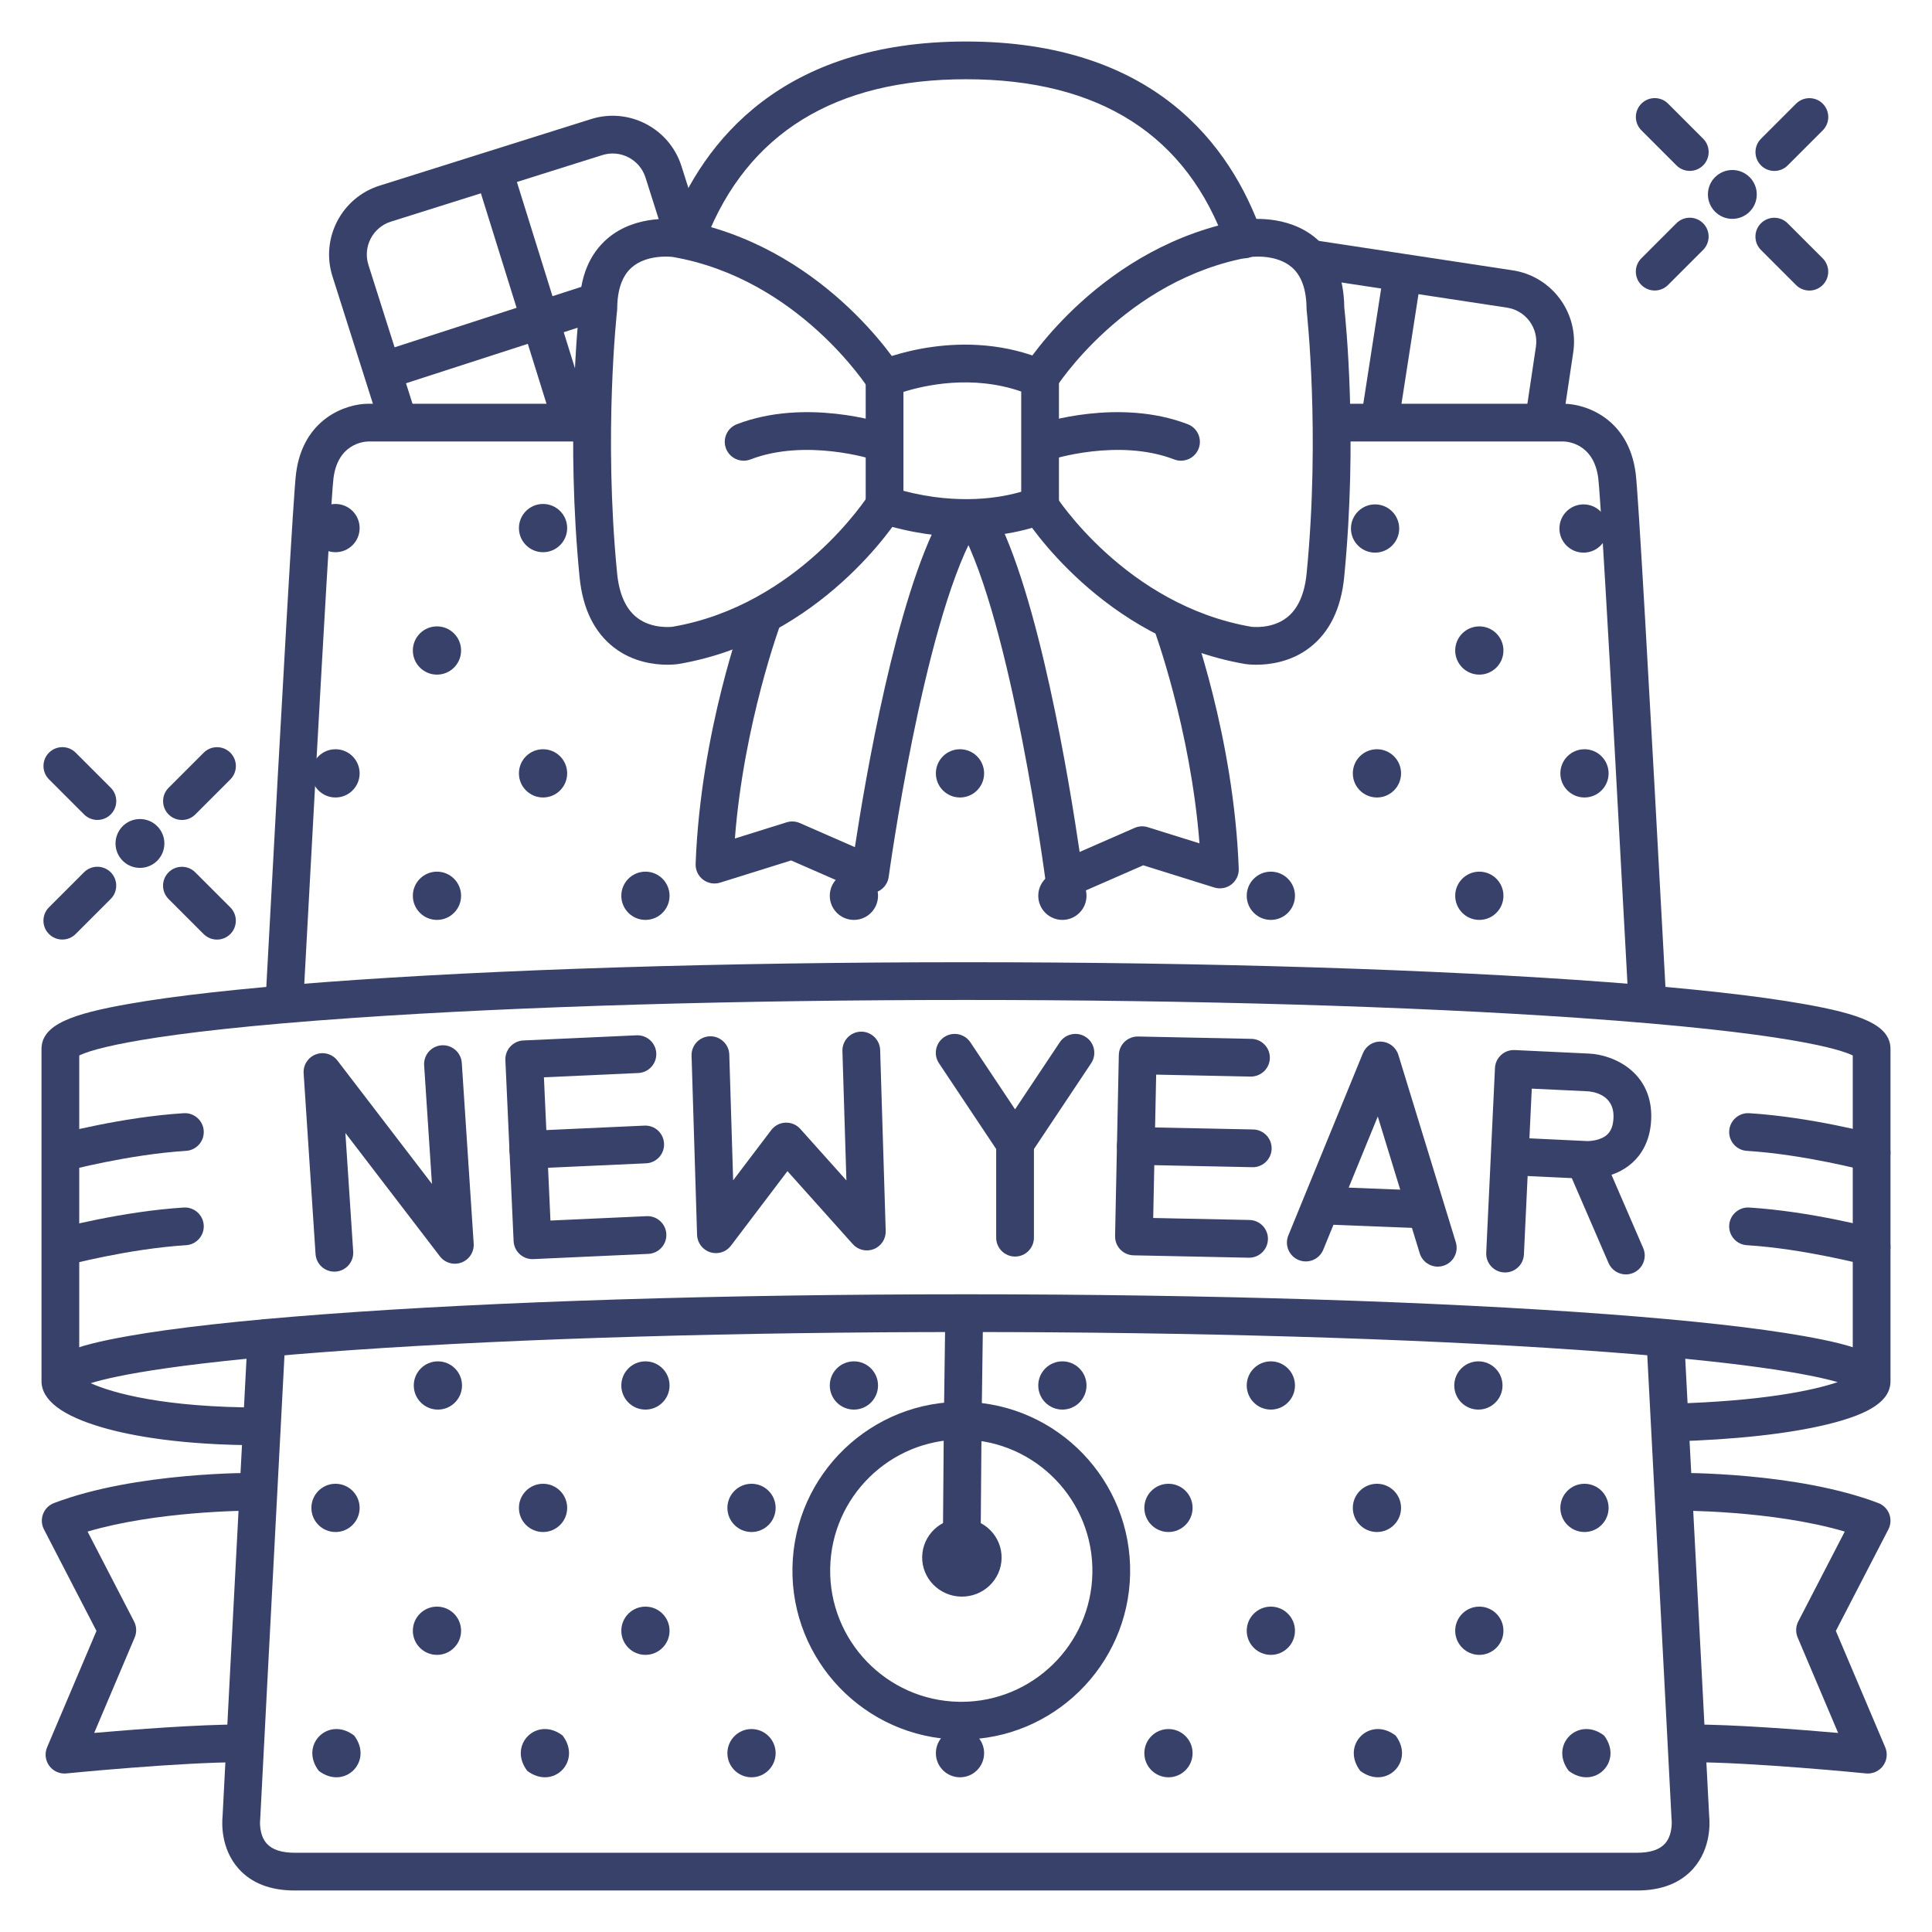 <?xml version="1.0" ?><svg enable-background="new 0 0 512 512" version="1.1" viewBox="0 0 512 512" xml:space="preserve" xmlns="http://www.w3.org/2000/svg" xmlns:xlink="http://www.w3.org/1999/xlink"><g id="Colors"><g><g><g><path d="M101.899,103.16c-2.11,0-4.071-1.346-4.756-3.462c-0.851-2.627,0.59-5.446,3.217-6.296l56.1-18.158      c2.629-0.85,5.446,0.59,6.297,3.217s-0.59,5.446-3.217,6.296l-56.1,18.158C102.929,103.081,102.409,103.16,101.899,103.16z" fill="#384169"/></g></g><g><g><path d="M150.998,115.001c-2.13,0-4.104-1.373-4.771-3.513l-19.41-62.263c-0.822-2.636,0.649-5.44,3.285-6.262      c2.633-0.822,5.44,0.649,6.262,3.285l19.41,62.263c0.822,2.636-0.649,5.44-3.285,6.262      C151.993,114.928,151.491,115.001,150.998,115.001z" fill="#384169"/></g></g><g><g><path d="M105.343,116.011c-2.121,0-4.089-1.36-4.765-3.489L88.104,73.224      c-3.189-10.05,2.392-20.822,12.441-24.012l56.045-17.64c10.035-3.185,20.81,2.395,24.001,12.444l5.391,16.982      c0.836,2.632-0.621,5.443-3.253,6.278c-2.634,0.834-5.443-0.622-6.278-3.253l-5.391-16.982      c-1.522-4.794-6.661-7.457-11.456-5.935l-56.045,17.64c-4.782,1.518-7.445,6.657-5.924,11.452l12.475,39.298      c0.836,2.632-0.621,5.443-3.253,6.278C106.354,115.935,105.844,116.011,105.343,116.011z" fill="#384169"/></g></g></g><g><g><g><path d="M365.637,116.619c-0.255,0-0.513-0.02-0.772-0.06c-2.729-0.423-4.598-2.979-4.175-5.707l5.656-36.468      c0.424-2.729,2.98-4.599,5.708-4.175c2.729,0.423,4.598,2.979,4.175,5.707l-5.656,36.468      C370.188,114.854,368.061,116.619,365.637,116.619z" fill="#384169"/></g></g><g><g><path d="M409.146,116.619c-0.246,0-0.494-0.018-0.745-0.056c-2.731-0.408-4.614-2.953-4.206-5.684l2.838-18.98      c0.744-4.975-2.698-9.628-7.674-10.372l-52.379-7.961c-2.73-0.415-4.607-2.965-4.192-5.695c0.414-2.73,2.976-4.604,5.694-4.192      l52.367,7.959c10.417,1.558,17.633,11.311,16.074,21.739l-2.838,18.98C413.715,114.838,411.581,116.619,409.146,116.619z" fill="#384169"/></g></g></g><g><g><g><g><path d="M260.8,204.948c0,3.53-2.86,6.392-6.392,6.392c-3.529,0-6.392-2.862-6.392-6.392       s2.863-6.393,6.392-6.393C257.94,198.555,260.8,201.418,260.8,204.948z" fill="#384169"/></g></g><g><g><path d="M371.294,204.948c0,3.53-2.861,6.392-6.391,6.392c-3.53,0-6.392-2.862-6.392-6.392       s2.862-6.393,6.392-6.393C368.433,198.555,371.294,201.418,371.294,204.948z" fill="#384169"/></g></g><g><g><path d="M426.294,204.948c0,3.53-2.861,6.392-6.391,6.392c-3.53,0-6.392-2.862-6.392-6.392       s2.862-6.393,6.392-6.393C423.433,198.555,426.294,201.418,426.294,204.948z" fill="#384169"/></g></g><g><g><path d="M150.305,204.948c0,3.53-2.86,6.392-6.392,6.392c-3.529,0-6.391-2.862-6.391-6.392       s2.862-6.393,6.391-6.393C147.445,198.555,150.305,201.418,150.305,204.948z" fill="#384169"/></g></g><g><g><path d="M95.305,204.948c0,3.53-2.86,6.392-6.392,6.392c-3.529,0-6.391-2.862-6.391-6.392       s2.862-6.393,6.391-6.393C92.445,198.555,95.305,201.418,95.305,204.948z" fill="#384169"/></g></g><g><g><path d="M150.305,139.948c0,3.53-2.86,6.392-6.392,6.392c-3.529,0-6.391-2.862-6.391-6.392       s2.862-6.393,6.391-6.393C147.445,133.555,150.305,136.418,150.305,139.948z" fill="#384169"/></g></g></g><g><g><g><path d="M287.934,237.391c0,3.53-2.859,6.392-6.392,6.392c-3.529,0-6.392-2.862-6.392-6.392       c0-3.53,2.863-6.393,6.392-6.393C285.075,230.998,287.934,233.861,287.934,237.391z" fill="#384169"/></g></g><g><g><path d="M232.686,237.391c0,3.53-2.859,6.392-6.393,6.392c-3.528,0-6.39-2.862-6.39-6.392       c0-3.53,2.862-6.393,6.39-6.393C229.827,230.998,232.686,233.861,232.686,237.391z" fill="#384169"/></g></g><g><g><path d="M343.181,237.391c0,3.53-2.86,6.392-6.392,6.392c-3.53,0-6.392-2.862-6.392-6.392       c0-3.53,2.862-6.393,6.392-6.393C340.322,230.998,343.181,233.861,343.181,237.391z" fill="#384169"/></g></g><g><g><path d="M398.428,237.391c0,3.53-2.861,6.392-6.391,6.392c-3.53,0-6.392-2.862-6.392-6.392       c0-3.53,2.862-6.393,6.392-6.393C395.567,230.998,398.428,233.861,398.428,237.391z" fill="#384169"/></g></g><g><g><path d="M398.428,172.391c0,3.53-2.861,6.392-6.391,6.392c-3.53,0-6.392-2.862-6.392-6.392       c0-3.53,2.862-6.393,6.392-6.393C395.567,165.998,398.428,168.861,398.428,172.391z" fill="#384169"/></g></g><g><g><path d="M177.439,237.391c0,3.53-2.86,6.392-6.392,6.392c-3.529,0-6.391-2.862-6.391-6.392       c0-3.53,2.862-6.393,6.391-6.393C174.579,230.998,177.439,233.861,177.439,237.391z" fill="#384169"/></g></g><g><g><path d="M122.192,237.391c0,3.53-2.859,6.392-6.392,6.392c-3.529,0-6.391-2.862-6.391-6.392       c0-3.53,2.862-6.393,6.391-6.393C119.332,230.998,122.192,233.861,122.192,237.391z" fill="#384169"/></g></g><g><g><path d="M122.192,172.391c0,3.53-2.859,6.392-6.392,6.392c-3.529,0-6.391-2.862-6.391-6.392       c0-3.53,2.862-6.393,6.391-6.393C119.332,165.998,122.192,168.861,122.192,172.391z" fill="#384169"/></g></g></g><g><g><g><path d="M205.552,399.608c0,3.53-2.859,6.392-6.393,6.392c-3.528,0-6.39-2.862-6.39-6.392       s2.862-6.393,6.39-6.393C202.692,393.215,205.552,396.078,205.552,399.608z" fill="#384169"/></g></g><g><g><path d="M316.047,399.608c0,3.53-2.86,6.392-6.392,6.392c-3.53,0-6.392-2.862-6.392-6.392       s2.862-6.393,6.392-6.393C313.187,393.215,316.047,396.078,316.047,399.608z" fill="#384169"/></g></g><g><g><path d="M371.294,399.608c0,3.53-2.861,6.392-6.391,6.392c-3.53,0-6.392-2.862-6.392-6.392       s2.862-6.393,6.392-6.393C368.433,393.215,371.294,396.078,371.294,399.608z" fill="#384169"/></g></g><g><g><path d="M150.305,399.608c0,3.53-2.86,6.392-6.392,6.392c-3.529,0-6.391-2.862-6.391-6.392       s2.862-6.393,6.391-6.393C147.445,393.215,150.305,396.078,150.305,399.608z" fill="#384169"/></g></g></g><g><g><g><path d="M287.934,367.165c0,3.53-2.859,6.392-6.392,6.392c-3.529,0-6.392-2.862-6.392-6.392       c0-3.53,2.863-6.393,6.392-6.393C285.075,360.772,287.934,363.635,287.934,367.165z" fill="#384169"/></g></g><g><g><path d="M232.686,367.165c0,3.53-2.859,6.392-6.393,6.392c-3.528,0-6.39-2.862-6.39-6.392       c0-3.53,2.862-6.393,6.39-6.393C229.827,360.772,232.686,363.635,232.686,367.165z" fill="#384169"/></g></g><g><g><path d="M343.181,367.165c0,3.53-2.86,6.392-6.392,6.392c-3.53,0-6.392-2.862-6.392-6.392       c0-3.53,2.862-6.393,6.392-6.393C340.322,360.772,343.181,363.635,343.181,367.165z" fill="#384169"/></g></g><g><g><path d="M426.294,399.608c0,3.53-2.861,6.392-6.391,6.392c-3.53,0-6.392-2.862-6.392-6.392       s2.862-6.393,6.392-6.393C423.433,393.215,426.294,396.078,426.294,399.608z" fill="#384169"/></g></g><g><g><path d="M398.181,367.165c0,3.53-2.86,6.392-6.392,6.392c-3.53,0-6.392-2.862-6.392-6.392       c0-3.53,2.862-6.393,6.392-6.393C395.322,360.772,398.181,363.635,398.181,367.165z" fill="#384169"/></g></g><g><g><path d="M398.428,432.165c0,3.53-2.861,6.392-6.391,6.392c-3.53,0-6.392-2.862-6.392-6.392       c0-3.53,2.862-6.393,6.392-6.393C395.567,425.772,398.428,428.635,398.428,432.165z" fill="#384169"/></g></g><g><g><path d="M177.439,367.165c0,3.53-2.86,6.392-6.392,6.392c-3.529,0-6.391-2.862-6.391-6.392       c0-3.53,2.862-6.393,6.391-6.393C174.579,360.772,177.439,363.635,177.439,367.165z" fill="#384169"/></g></g><g><g><path d="M95.305,399.608c0,3.53-2.86,6.392-6.392,6.392c-3.529,0-6.391-2.862-6.391-6.392       s2.862-6.393,6.391-6.393C92.445,393.215,95.305,396.078,95.305,399.608z" fill="#384169"/></g></g><g><g><path d="M122.439,367.165c0,3.53-2.86,6.392-6.392,6.392c-3.529,0-6.391-2.862-6.391-6.392       c0-3.53,2.862-6.393,6.391-6.393C119.579,360.772,122.439,363.635,122.439,367.165z" fill="#384169"/></g></g><g><g><path d="M122.192,432.165c0,3.53-2.859,6.392-6.392,6.392c-3.529,0-6.391-2.862-6.391-6.392       c0-3.53,2.862-6.393,6.391-6.393C119.332,425.772,122.192,428.635,122.192,432.165z" fill="#384169"/></g></g></g><g><g><g><path d="M260.8,464.608c0,3.53-2.86,6.392-6.392,6.392c-3.529,0-6.392-2.862-6.392-6.392       s2.863-6.393,6.392-6.393C257.94,458.215,260.8,461.078,260.8,464.608z" fill="#384169"/></g></g><g><g><path d="M205.552,464.608c0,3.53-2.859,6.392-6.393,6.392c-3.528,0-6.39-2.862-6.39-6.392       s2.862-6.393,6.39-6.393C202.692,458.215,205.552,461.078,205.552,464.608z" fill="#384169"/></g></g><g><g><path d="M316.047,464.608c0,3.53-2.86,6.392-6.392,6.392c-3.53,0-6.392-2.862-6.392-6.392       s2.862-6.393,6.392-6.393C313.187,458.215,316.047,461.078,316.047,464.608z" fill="#384169"/></g></g><g><g><path d="M149.097,459.933c5.19,6.834-2.512,14.554-9.36,9.37C134.499,462.458,142.255,454.7,149.097,459.933z" fill="#384169"/></g></g><g><g><path d="M93.853,459.938c5.18,6.829-2.51,14.54-9.358,9.372C79.247,462.461,87.009,454.694,93.853,459.938z" fill="#384169"/></g></g><g><g><path d="M425.097,459.933c5.19,6.834-2.512,14.554-9.36,9.37C410.499,462.458,418.255,454.7,425.097,459.933z" fill="#384169"/></g></g><g><g><path d="M369.853,459.938c5.18,6.829-2.51,14.54-9.358,9.372C355.247,462.461,363.009,454.694,369.853,459.938z       " fill="#384169"/></g></g></g><g><g><g><path d="M343.181,432.165c0,3.53-2.86,6.392-6.392,6.392c-3.53,0-6.392-2.862-6.392-6.392       c0-3.53,2.862-6.393,6.392-6.393C340.322,425.772,343.181,428.635,343.181,432.165z" fill="#384169"/></g></g><g><g><path d="M177.439,432.165c0,3.53-2.86,6.392-6.392,6.392c-3.529,0-6.391-2.862-6.391-6.392       c0-3.53,2.862-6.393,6.391-6.393C174.579,425.772,177.439,428.635,177.439,432.165z" fill="#384169"/></g></g></g><g><g><g><path d="M95.305,139.948c0,3.53-2.86,6.392-6.392,6.392c-3.529,0-6.391-2.862-6.391-6.392       s2.862-6.393,6.391-6.393C92.445,133.555,95.305,136.418,95.305,139.948z" fill="#384169"/></g></g></g><g><g><g><path d="M370.8,140.061c0,3.53-2.86,6.392-6.392,6.392c-3.529,0-6.392-2.862-6.392-6.392       s2.863-6.393,6.392-6.393C367.94,133.668,370.8,136.531,370.8,140.061z" fill="#384169"/></g></g><g><g><path d="M426.047,140.061c0,3.53-2.86,6.392-6.392,6.392c-3.53,0-6.392-2.862-6.392-6.392       s2.862-6.393,6.392-6.393C423.187,133.668,426.047,136.531,426.047,140.061z" fill="#384169"/></g></g></g></g></g><g id="Lines"><g><g><path d="M470.22,45.302c-1.279,0-2.56-0.488-3.535-1.464c-1.953-1.953-1.953-5.119,0-7.071l9.291-9.291     c1.951-1.952,5.119-1.952,7.07,0c1.953,1.953,1.953,5.119,0,7.071l-9.291,9.291C472.779,44.814,471.499,45.302,470.22,45.302z" fill="#384169"/></g></g><g><g><path d="M438.511,76.988c-1.279,0-2.56-0.488-3.535-1.464c-1.953-1.953-1.953-5.119,0-7.071l9.291-9.291     c1.951-1.952,5.119-1.952,7.07,0c1.953,1.953,1.953,5.119,0,7.071l-9.291,9.291C441.07,76.5,439.79,76.988,438.511,76.988z" fill="#384169"/></g></g><g><g><path d="M479.499,77c-1.279,0-2.56-0.488-3.535-1.464l-9.291-9.291c-1.953-1.953-1.953-5.119,0-7.071     c1.951-1.952,5.119-1.952,7.07,0l9.291,9.291c1.953,1.953,1.953,5.119,0,7.071C482.059,76.512,480.778,77,479.499,77z" fill="#384169"/></g></g><g><g><path d="M447.813,45.291c-1.279,0-2.56-0.488-3.535-1.464l-9.291-9.291c-1.953-1.953-1.953-5.119,0-7.071     c1.951-1.952,5.119-1.952,7.07,0l9.291,9.291c1.953,1.953,1.953,5.119,0,7.071C450.373,44.802,449.093,45.291,447.813,45.291z" fill="#384169"/></g></g><g><g><path d="M452.616,51.526c0-3.575,2.896-6.473,6.473-6.473c3.574,0,6.473,2.898,6.473,6.473     c0,3.575-2.898,6.474-6.473,6.474C455.513,58,452.616,55.101,452.616,51.526z" fill="#384169"/></g></g><g><g><path d="M48.22,217.302c-1.279,0-2.56-0.488-3.535-1.464c-1.953-1.953-1.953-5.119,0-7.071l9.291-9.291     c1.951-1.952,5.119-1.952,7.07,0c1.953,1.953,1.953,5.119,0,7.071l-9.291,9.291C50.779,216.814,49.499,217.302,48.22,217.302z" fill="#384169"/></g></g><g><g><path d="M16.511,248.988c-1.279,0-2.56-0.488-3.535-1.464c-1.953-1.953-1.953-5.119,0-7.071l9.291-9.291     c1.951-1.952,5.119-1.952,7.07,0c1.953,1.953,1.953,5.119,0,7.071l-9.291,9.291C19.07,248.5,17.79,248.988,16.511,248.988z" fill="#384169"/></g></g><g><g><path d="M57.499,249c-1.279,0-2.56-0.488-3.535-1.464l-9.291-9.291c-1.953-1.953-1.953-5.119,0-7.071     c1.951-1.952,5.119-1.952,7.07,0l9.291,9.291c1.953,1.953,1.953,5.119,0,7.071C60.059,248.512,58.778,249,57.499,249z" fill="#384169"/></g></g><g><g><path d="M25.813,217.291c-1.279,0-2.56-0.488-3.535-1.464l-9.291-9.291c-1.953-1.953-1.953-5.119,0-7.071     c1.951-1.952,5.119-1.952,7.07,0l9.291,9.291c1.953,1.953,1.953,5.119,0,7.071C28.373,216.802,27.093,217.291,25.813,217.291z" fill="#384169"/></g></g><g><g><path d="M30.616,223.526c0-3.575,2.897-6.473,6.473-6.473c3.574,0,6.473,2.898,6.473,6.473     c0,3.575-2.898,6.474-6.473,6.474C33.513,230,30.616,227.101,30.616,223.526z" fill="#384169"/></g></g><g><g><g><path d="M254.763,461c-0.288,0-0.577-0.003-0.866-0.008c-24.67-0.47-44.358-20.924-43.889-45.595l0,0      c0.471-24.671,20.894-44.36,45.596-43.889c24.67,0.47,44.358,20.924,43.889,45.595C299.027,441.485,279.044,461,254.763,461z       M220.006,415.587c-0.364,19.158,14.924,35.041,34.082,35.406c0.223,0.004,0.449,0.006,0.672,0.006      c18.857,0.002,34.373-15.153,34.734-34.087c0.364-19.158-14.924-35.041-34.082-35.406c-0.223-0.004-0.449-0.006-0.672-0.006      C235.883,381.5,220.367,396.653,220.006,415.587L220.006,415.587z" fill="#384169"/></g></g><g><g><path d="M254.863,415.362c-0.014,0-0.027,0-0.041,0c-2.761-0.022-4.981-2.278-4.96-5.04l0.264-33.302      c0.021-2.748,2.257-4.96,4.999-4.96c0.014,0,0.027,0,0.041,0c2.761,0.022,4.981,2.278,4.96,5.04l-0.264,33.302      C259.841,413.15,257.606,415.362,254.863,415.362z" fill="#384169"/></g></g><g><g><path d="M255.127,382.06c-0.022,0-0.046,0-0.069,0c-2.761-0.038-4.969-2.306-4.932-5.067l0.382-28.06      c0.038-2.738,2.27-4.932,4.999-4.932c0.022,0,0.046,0,0.069,0c2.761,0.038,4.969,2.306,4.932,5.067l-0.382,28.06      C260.088,379.866,257.857,382.06,255.127,382.06z" fill="#384169"/></g></g><g><g><path d="M244.386,412.555c0.109-5.722,4.908-10.272,10.722-10.162c5.811,0.111,10.435,4.84,10.326,10.563      c-0.109,5.722-4.91,10.271-10.721,10.16C248.899,423.005,244.277,418.276,244.386,412.555z" fill="#384169"/></g></g></g><g><g><path d="M329.677,68.462c-2.06,0-3.988-1.282-4.714-3.335C314.612,35.847,291.41,21,256,21     c-34.715,0-57.91,14.304-68.944,42.514c-1.006,2.572-3.906,3.841-6.478,2.835c-2.571-1.005-3.841-3.906-2.835-6.478     C186.463,37.576,207.118,11,256,11c49.951,0,70.2,27.622,78.391,50.794c0.921,2.604-0.444,5.46-3.048,6.381     C330.792,68.37,330.229,68.462,329.677,68.462z" fill="#384169"/></g></g><g><g><path d="M436.541,270.109c-2.639,0-4.846-2.065-4.989-4.731c-5.837-108.424-7.566-135.222-7.99-138.609     c-1.207-9.658-8.862-9.769-9.188-9.769H354c-2.762,0-5-2.239-5-5s2.238-5,5-5h60.374c5.809,0,17.279,3.873,19.11,18.529     c0.645,5.16,3.354,52.03,8.054,139.311c0.148,2.757-1.967,5.113-4.725,5.261C436.723,270.106,436.631,270.109,436.541,270.109z" fill="#384169"/></g></g><g><g><path d="M433.822,501H78.112c-6.495,0-11.521-1.964-14.941-5.837c-4.726-5.354-4.344-12.209-4.194-13.709     c0.167-3.222,3.126-60.338,6.654-127.15c0.146-2.758,2.513-4.859,5.257-4.729c2.758,0.146,4.875,2.5,4.729,5.257     c-3.614,68.436-6.631,126.698-6.661,127.278c-0.006,0.121-0.017,0.242-0.032,0.362l0,0c0.001,0-0.356,3.744,1.783,6.117     c1.442,1.6,3.935,2.412,7.405,2.412h355.71c3.501,0,6.006-0.826,7.443-2.455c2.064-2.338,1.749-6.038,1.745-6.074     c-0.016-0.12-0.026-0.241-0.032-0.362c0-0.001-2.991-57.784-6.636-126.799c-0.146-2.758,1.972-5.111,4.729-5.257     c2.747-0.132,5.111,1.972,5.257,4.729c3.54,67.05,6.465,123.5,6.629,126.669c0.149,1.498,0.532,8.356-4.195,13.711     C445.344,499.036,440.316,501,433.822,501z" fill="#384169"/></g></g><g><g><path d="M75.426,269.505c-0.09,0-0.182-0.002-0.272-0.007c-2.758-0.148-4.873-2.504-4.725-5.262     c4.746-88.125,7.369-133.497,8.02-138.706C80.282,110.873,91.751,107,97.56,107h58.087c2.762,0,5,2.239,5,5s-2.238,5-5,5H97.56     c-1.284,0.034-8.05,0.669-9.188,9.77c-0.421,3.372-2.144,30.051-7.956,138.004C80.271,267.439,78.064,269.505,75.426,269.505z" fill="#384169"/></g></g><g><g><path d="M69,383c-21.146,0-34.383-2.543-41.764-4.677C16.463,375.208,11,371.062,11,366     c0-6.568,8.429-9.348,22.987-11.93c12.253-2.172,29.726-4.119,51.933-5.784C131.371,344.877,191.773,343,256,343     s124.629,1.877,170.08,5.286c22.207,1.666,39.68,3.612,51.933,5.784C492.571,356.652,501,359.432,501,366     c0,5.13-5.188,8.675-16.822,11.496c-10.248,2.484-24.439,4.042-41.039,4.502c-2.724,0.081-5.061-2.099-5.137-4.859     c-0.077-2.76,2.099-5.06,4.859-5.137c24.391-0.678,37.794-3.562,44.146-5.726c-7.303-2.103-25.27-5.528-68.922-8.539     C373.806,354.682,316.242,353,256,353s-117.806,1.682-162.085,4.737c-45.692,3.152-63.242,6.757-69.877,8.825     C29.907,369.201,43.551,373,69,373c2.762,0,5,2.239,5,5S71.762,383,69,383z" fill="#384169"/></g></g><g><g><g><path d="M255.98,142.271c-6.565,0-14.37-0.924-23.065-3.669c-2.08-0.657-3.494-2.586-3.494-4.768v-33.485      c0-1.986,1.176-3.785,2.996-4.581c0.923-0.405,22.866-9.781,45.22,0c1.82,0.796,2.996,2.594,2.996,4.581v33.485      c0,1.95-1.134,3.723-2.904,4.54C277.226,138.605,269.06,142.271,255.98,142.271z M239.421,130.075      c14.929,3.914,26.178,1.726,31.212,0.238v-26.557c-13.007-4.519-25.626-1.651-31.212,0.104V130.075z" fill="#384169"/></g></g><g><g><path d="M230.558,236.712c-0.682,0-1.363-0.139-2.004-0.419l-18.895-8.266l-18.822,5.882      c-1.546,0.483-3.235,0.186-4.527-0.799c-1.289-0.986-2.021-2.536-1.96-4.158c1.302-35.179,12.708-65.959,13.193-67.252      c0.97-2.585,3.85-3.893,6.436-2.926c2.585,0.969,3.896,3.85,2.929,6.436c-0.105,0.281-9.781,26.438-12.155,57l13.708-4.284      c1.15-0.359,2.393-0.291,3.495,0.192l14.599,6.387c2.688-17.649,10.86-65.912,22.798-87.753      c1.324-2.423,4.362-3.315,6.786-1.989c2.423,1.324,3.313,4.362,1.989,6.785c-13.561,24.809-22.525,90.18-22.614,90.837      c-0.211,1.554-1.139,2.92-2.506,3.688C232.249,236.497,231.404,236.712,230.558,236.712z" fill="#384169"/></g></g><g><g><path d="M282.072,238c-0.851,0-1.7-0.217-2.461-0.647c-1.369-0.774-2.295-2.148-2.497-3.708      c-0.089-0.685-9.058-68.751-22.611-93.55c-1.324-2.423-0.434-5.461,1.989-6.786c2.426-1.325,5.462-0.433,6.786,1.99      c11.99,21.939,20.18,72.32,22.833,90.477l14.563-6.371c1.104-0.483,2.346-0.55,3.495-0.192l13.708,4.284      c-2.374-30.562-12.049-56.719-12.154-57c-0.967-2.585,0.344-5.467,2.929-6.436c2.586-0.966,5.466,0.341,6.436,2.926      c0.485,1.293,11.891,32.073,13.193,67.252c0.061,1.622-0.671,3.172-1.96,4.158c-1.29,0.986-2.981,1.284-4.527,0.799      l-18.823-5.882l-18.895,8.266C283.436,237.861,282.753,238,282.072,238z" fill="#384169"/></g></g><g><g><path d="M312.98,122.092c-0.597,0-1.203-0.108-1.794-0.335c-14.808-5.695-32.517,0.015-32.693,0.074      c-2.622,0.861-5.447-0.558-6.314-3.176c-0.867-2.619,0.546-5.443,3.162-6.314c0.859-0.286,21.229-6.921,39.436,0.083      c2.577,0.991,3.863,3.884,2.872,6.461C316.884,120.873,314.989,122.092,312.98,122.092z" fill="#384169"/></g></g><g><g><path d="M197.073,122.092c-2.009,0-3.903-1.22-4.668-3.207c-0.991-2.578,0.295-5.47,2.872-6.461      c18.207-7.002,38.577-0.369,39.436-0.083c2.62,0.873,4.036,3.704,3.164,6.324c-0.872,2.617-3.7,4.037-6.316,3.166      c-0.207-0.068-17.898-5.764-32.693-0.073C198.277,121.984,197.67,122.092,197.073,122.092z" fill="#384169"/></g></g><g><g><path d="M176.864,176.157c-3.41,0-9.118-0.68-14.124-4.531c-5.25-4.038-8.329-10.332-9.15-18.708      c-3.607-36.777-0.396-68.043-0.021-71.47c0.102-7.981,2.605-14.122,7.441-18.253c7.709-6.584,18.335-5.055,18.784-4.986      c37.93,6.52,58.032,38.151,58.869,39.494c1.461,2.343,0.745,5.427-1.599,6.888c-2.34,1.46-5.421,0.747-6.884-1.592l0,0      c-0.183-0.291-18.638-29.142-51.901-34.905c-0.542-0.065-6.793-0.737-10.817,2.742c-2.556,2.209-3.866,5.891-3.896,10.943      c-0.001,0.179-0.012,0.36-0.032,0.538c-0.037,0.321-3.626,32.571,0.009,69.624c0.536,5.472,2.293,9.409,5.223,11.702      c4.076,3.19,9.457,2.451,9.512,2.443c33.234-5.714,51.722-34.615,51.904-34.906c1.467-2.336,4.552-3.046,6.889-1.584      c2.339,1.462,3.053,4.539,1.594,6.88c-0.837,1.343-20.939,32.974-58.775,39.479C179.744,175.98,178.604,176.157,176.864,176.157      z" fill="#384169"/></g></g><g><g><path d="M332.944,176.159c-1.725,0-2.85-0.174-2.98-0.196c-37.877-6.511-57.979-38.142-58.815-39.485      c-1.461-2.344-0.745-5.427,1.599-6.888c2.344-1.462,5.429-0.744,6.888,1.599c0.179,0.284,18.665,29.185,51.981,34.912l0,0      c0.014,0,5.369,0.723,9.43-2.456c2.93-2.293,4.688-6.23,5.224-11.702c3.635-37.053,0.046-69.303,0.009-69.624      c-0.021-0.178-0.031-0.359-0.032-0.538c-0.03-5.052-1.341-8.734-3.896-10.943c-4.023-3.479-10.276-2.809-10.818-2.742      c-33.409,5.788-51.715,34.607-51.896,34.898c-1.46,2.344-4.544,3.06-6.888,1.599c-2.344-1.46-3.06-4.544-1.599-6.888      c0.837-1.343,20.938-32.974,58.773-39.479c0.542-0.083,11.17-1.612,18.88,4.972c4.836,4.131,7.34,10.271,7.441,18.252      c0.376,3.426,3.587,34.692-0.021,71.47c-0.822,8.375-3.9,14.669-9.151,18.708C342.059,175.482,336.34,176.159,332.944,176.159z" fill="#384169"/></g></g></g><g><g><path d="M496,370c-2.762,0-5-2.239-5-5v-85.289c-3.14-1.553-16.817-6.104-72.915-9.975     C373.806,266.682,316.242,265,256,265s-117.806,1.682-162.085,4.737c-56.098,3.87-69.775,8.422-72.915,9.975V365     c0,2.761-2.238,5-5,5s-5-2.239-5-5v-87c0-6.568,8.429-9.348,22.987-11.93c12.253-2.172,29.726-4.119,51.933-5.784     C131.371,256.877,191.773,255,256,255s124.629,1.877,170.08,5.286c22.207,1.666,39.68,3.612,51.933,5.784     C492.571,268.652,501,271.432,501,278v87C501,367.761,498.762,370,496,370z" fill="#384169"/></g></g><g><g><path d="M16.248,310.501c-2.207,0-4.228-1.472-4.826-3.705c-0.716-2.667,0.864-5.409,3.531-6.125     c0.703-0.189,17.422-4.642,33.735-5.662c2.736-0.179,5.129,1.922,5.302,4.678c0.172,2.756-1.922,5.13-4.679,5.302     c-15.287,0.956-31.603,5.295-31.766,5.339C17.112,310.445,16.677,310.501,16.248,310.501z" fill="#384169"/></g></g><g><g><path d="M16.248,335.501c-2.207,0-4.228-1.472-4.826-3.705c-0.716-2.667,0.864-5.409,3.531-6.125     c0.703-0.189,17.422-4.642,33.735-5.662c2.736-0.178,5.129,1.922,5.302,4.678c0.172,2.756-1.922,5.13-4.679,5.302     c-15.287,0.956-31.603,5.295-31.766,5.339C17.112,335.445,16.677,335.501,16.248,335.501z" fill="#384169"/></g></g><g><g><path d="M496.002,310.501c-0.429,0-0.864-0.056-1.298-0.172c-0.163-0.044-16.479-4.383-31.766-5.339     c-2.757-0.172-4.851-2.546-4.679-5.302c0.172-2.756,2.586-4.859,5.302-4.678c16.313,1.02,33.032,5.472,33.735,5.662     c2.667,0.716,4.247,3.458,3.531,6.125C500.229,309.029,498.209,310.501,496.002,310.501z" fill="#384169"/></g></g><g><g><path d="M496.002,335.501c-0.429,0-0.864-0.056-1.298-0.172c-0.163-0.044-16.479-4.383-31.766-5.339     c-2.757-0.172-4.851-2.546-4.679-5.302c0.172-2.756,2.586-4.858,5.302-4.678c16.313,1.02,33.032,5.472,33.735,5.662     c2.667,0.716,4.247,3.458,3.531,6.125C500.229,334.029,498.209,335.501,496.002,335.501z" fill="#384169"/></g></g><g><g><path d="M141.103,333.679c-2.657,0-4.869-2.092-4.991-4.773l-2.181-47.95c-0.06-1.325,0.408-2.619,1.303-3.598     c0.894-0.979,2.141-1.563,3.465-1.624l30-1.364c0.078-0.004,0.155-0.005,0.231-0.005c2.657,0,4.869,2.092,4.991,4.773     c0.125,2.758-2.01,5.097-4.768,5.222l-25.006,1.137l1.727,37.96l25.488-1.159c0.078-0.004,0.155-0.005,0.231-0.005     c2.657,0,4.869,2.092,4.991,4.773c0.125,2.758-2.01,5.097-4.768,5.222l-30.483,1.386     C141.256,333.678,141.179,333.679,141.103,333.679z" fill="#384169"/></g></g><g><g><path d="M140.012,309.704c-2.657,0-4.869-2.092-4.991-4.773c-0.125-2.758,2.01-5.097,4.768-5.222l30.969-1.408     c2.789-0.14,5.098,2.009,5.223,4.768s-2.01,5.097-4.768,5.222l-30.969,1.408C140.165,309.703,140.088,309.704,140.012,309.704z" fill="#384169"/></g></g><g><g><path d="M331.018,333.306c-0.035,0-0.07,0-0.105-0.001l-30.509-0.631c-1.326-0.027-2.586-0.581-3.505-1.538     c-0.918-0.957-1.418-2.239-1.391-3.565l0.993-47.99c0.057-2.761,2.321-4.932,5.103-4.896l30.024,0.621     c2.761,0.057,4.952,2.342,4.896,5.103c-0.058,2.76-2.358,4.927-5.103,4.896l-25.025-0.518l-0.786,37.992l25.51,0.528     c2.761,0.057,4.952,2.342,4.896,5.103C335.958,331.135,333.73,333.306,331.018,333.306z" fill="#384169"/></g></g><g><g><path d="M331.999,309.321c-0.035,0-0.07,0-0.105-0.001l-30.994-0.642c-2.761-0.057-4.952-2.342-4.896-5.103     c0.058-2.761,2.36-4.919,5.103-4.896l30.994,0.642c2.761,0.057,4.952,2.342,4.896,5.103     C336.939,307.15,334.712,309.321,331.999,309.321z" fill="#384169"/></g></g><g><g><path d="M398.863,337.216c-0.08,0-0.16-0.002-0.24-0.005c-2.759-0.131-4.889-2.473-4.758-5.231l1.219-25.738     c0-0.017,0.001-0.033,0.002-0.05s0.001-0.033,0.002-0.05l1.095-23.108c0.062-1.325,0.648-2.57,1.63-3.462     c0.979-0.892,2.263-1.355,3.601-1.296l19.66,0.931c6.953,0.33,17.087,5.276,16.506,17.556c-0.284,6.003-2.929,9.551-5.098,11.471     c-4.988,4.417-11.609,4.202-12.709,4.133l-14.935-0.708l-0.984,20.793C403.727,335.13,401.516,337.216,398.863,337.216z      M405.312,301.67l14.982,0.709c0.046,0.002,0.091,0.005,0.136,0.008c0.912,0.052,3.768-0.146,5.457-1.672     c1.051-0.948,1.607-2.396,1.704-4.426c0.304-6.422-5.77-7.036-6.99-7.094l-14.666-0.695L405.312,301.67z" fill="#384169"/></g></g><g><g><path d="M430.873,337.732c-1.935,0-3.775-1.128-4.592-3.016l-10.828-25.03c-1.097-2.535,0.069-5.478,2.604-6.574     c2.536-1.097,5.479,0.07,6.574,2.604l10.828,25.03c1.097,2.535-0.069,5.478-2.604,6.574     C432.209,337.599,431.535,337.732,430.873,337.732z" fill="#384169"/></g></g><g><g><path d="M381.021,335.671c-2.139,0-4.118-1.384-4.778-3.536l-11.117-36.252l-14.449,35.303     c-1.045,2.556-3.964,3.781-6.521,2.733c-2.556-1.046-3.78-3.966-2.733-6.521l19.752-48.26c0.799-1.955,2.706-3.216,4.854-3.101     c2.11,0.096,3.934,1.508,4.553,3.529l15.222,49.638c0.81,2.64-0.674,5.437-3.314,6.246     C382,335.6,381.506,335.671,381.021,335.671z" fill="#384169"/></g></g><g><g><path d="M377.423,325.52c-0.067,0-0.134-0.001-0.2-0.004l-26.979-1.062c-2.76-0.108-4.908-2.434-4.8-5.193     c0.106-2.692,2.322-4.803,4.992-4.803c0.067,0,0.134,0.001,0.2,0.004l26.979,1.062c2.76,0.108,4.908,2.434,4.8,5.193     C382.309,323.409,380.093,325.52,377.423,325.52z" fill="#384169"/></g></g><g><g><path d="M189.73,332.093c-0.507,0-1.019-0.077-1.52-0.237c-2.019-0.644-3.412-2.491-3.478-4.609l-1.459-47.467     c-0.084-2.76,2.084-5.066,4.845-5.151c2.759-0.073,5.066,2.084,5.151,4.844l1.023,33.324l10.088-13.308     c0.901-1.19,2.289-1.915,3.78-1.976c1.516-0.047,2.935,0.549,3.93,1.662l12.217,13.649l-1.054-34.272     c-0.084-2.76,2.084-5.066,4.845-5.151c2.721-0.085,5.065,2.084,5.151,4.844l1.475,47.977c0.064,2.1-1.19,4.016-3.142,4.796     c-1.952,0.779-4.181,0.257-5.582-1.308l-17.315-19.345l-14.971,19.75C192.754,331.383,191.268,332.093,189.73,332.093z" fill="#384169"/></g></g><g><g><path d="M88.606,337c-2.611,0-4.811-2.028-4.984-4.671l-3.154-47.896c-0.145-2.199,1.167-4.233,3.229-5.008     c2.064-0.775,4.389-0.11,5.729,1.639l25.043,32.685l-2.069-31.418c-0.182-2.755,1.905-5.136,4.661-5.318     c2.737-0.173,5.137,1.906,5.317,4.661l3.154,47.896c0.145,2.199-1.167,4.233-3.229,5.008c-2.062,0.777-4.389,0.111-5.729-1.639     l-25.043-32.685l2.069,31.418c0.182,2.755-1.905,5.136-4.661,5.318C88.828,336.996,88.717,337,88.606,337z" fill="#384169"/></g></g><g><g><path d="M269,308c-1.672,0-3.233-0.835-4.16-2.227l-16-24c-1.532-2.297-0.911-5.402,1.387-6.934     c2.298-1.532,5.401-0.911,6.934,1.387l11.84,17.76l11.84-17.76c1.531-2.298,4.636-2.919,6.934-1.387     c2.298,1.532,2.919,4.636,1.387,6.934l-16,24C272.233,307.165,270.672,308,269,308z" fill="#384169"/></g></g><g><g><path d="M269,333c-2.762,0-5-2.239-5-5v-25c0-2.761,2.238-5,5-5s5,2.239,5,5v25C274,330.761,271.762,333,269,333z     " fill="#384169"/></g></g><g><g><path d="M495.001,470c-0.166,0-0.332-0.008-0.498-0.025C494.205,469.945,464.553,467,448,467     c-2.762,0-5-2.239-5-5s2.238-5,5-5c11.633,0,28.92,1.35,39.128,2.248l-10.73-25.295c-0.582-1.37-0.522-2.928,0.161-4.25     l12.321-23.82c-19.456-5.737-44.475-5.551-44.742-5.555c-0.017,0-0.034,0-0.052,0c-2.737,0-4.971-2.205-4.999-4.948     c-0.028-2.761,2.186-5.022,4.946-5.051c1.295-0.011,32.112-0.243,53.747,7.999c1.331,0.507,2.383,1.558,2.891,2.889     c0.509,1.331,0.425,2.815-0.229,4.081l-13.921,26.913l13.082,30.837c0.69,1.625,0.471,3.495-0.576,4.917     C498.079,469.251,496.58,470,495.001,470z" fill="#384169"/></g></g><g><g><path d="M17.085,470c-1.579,0-3.078-0.749-4.025-2.036c-1.047-1.422-1.267-3.292-0.576-4.917l13.082-30.837     l-13.921-26.913c-0.654-1.266-0.738-2.75-0.229-4.081c0.508-1.331,1.56-2.382,2.891-2.889c21.637-8.242,52.457-8.01,53.747-7.999     c2.761,0.029,4.975,2.291,4.946,5.051c-0.028,2.744-2.262,4.948-4.999,4.948c-0.035,0,0.024-0.002-0.409-0.001     c-3.136,0-26.189,0.191-44.385,5.556l12.321,23.82c0.684,1.322,0.743,2.88,0.161,4.25l-10.73,25.295     C35.166,458.35,52.453,457,64.086,457c2.762,0,5,2.239,5,5s-2.238,5-5,5c-16.553,0-46.205,2.945-46.503,2.975     C17.417,469.992,17.251,470,17.085,470z" fill="#384169"/></g></g></g></svg>